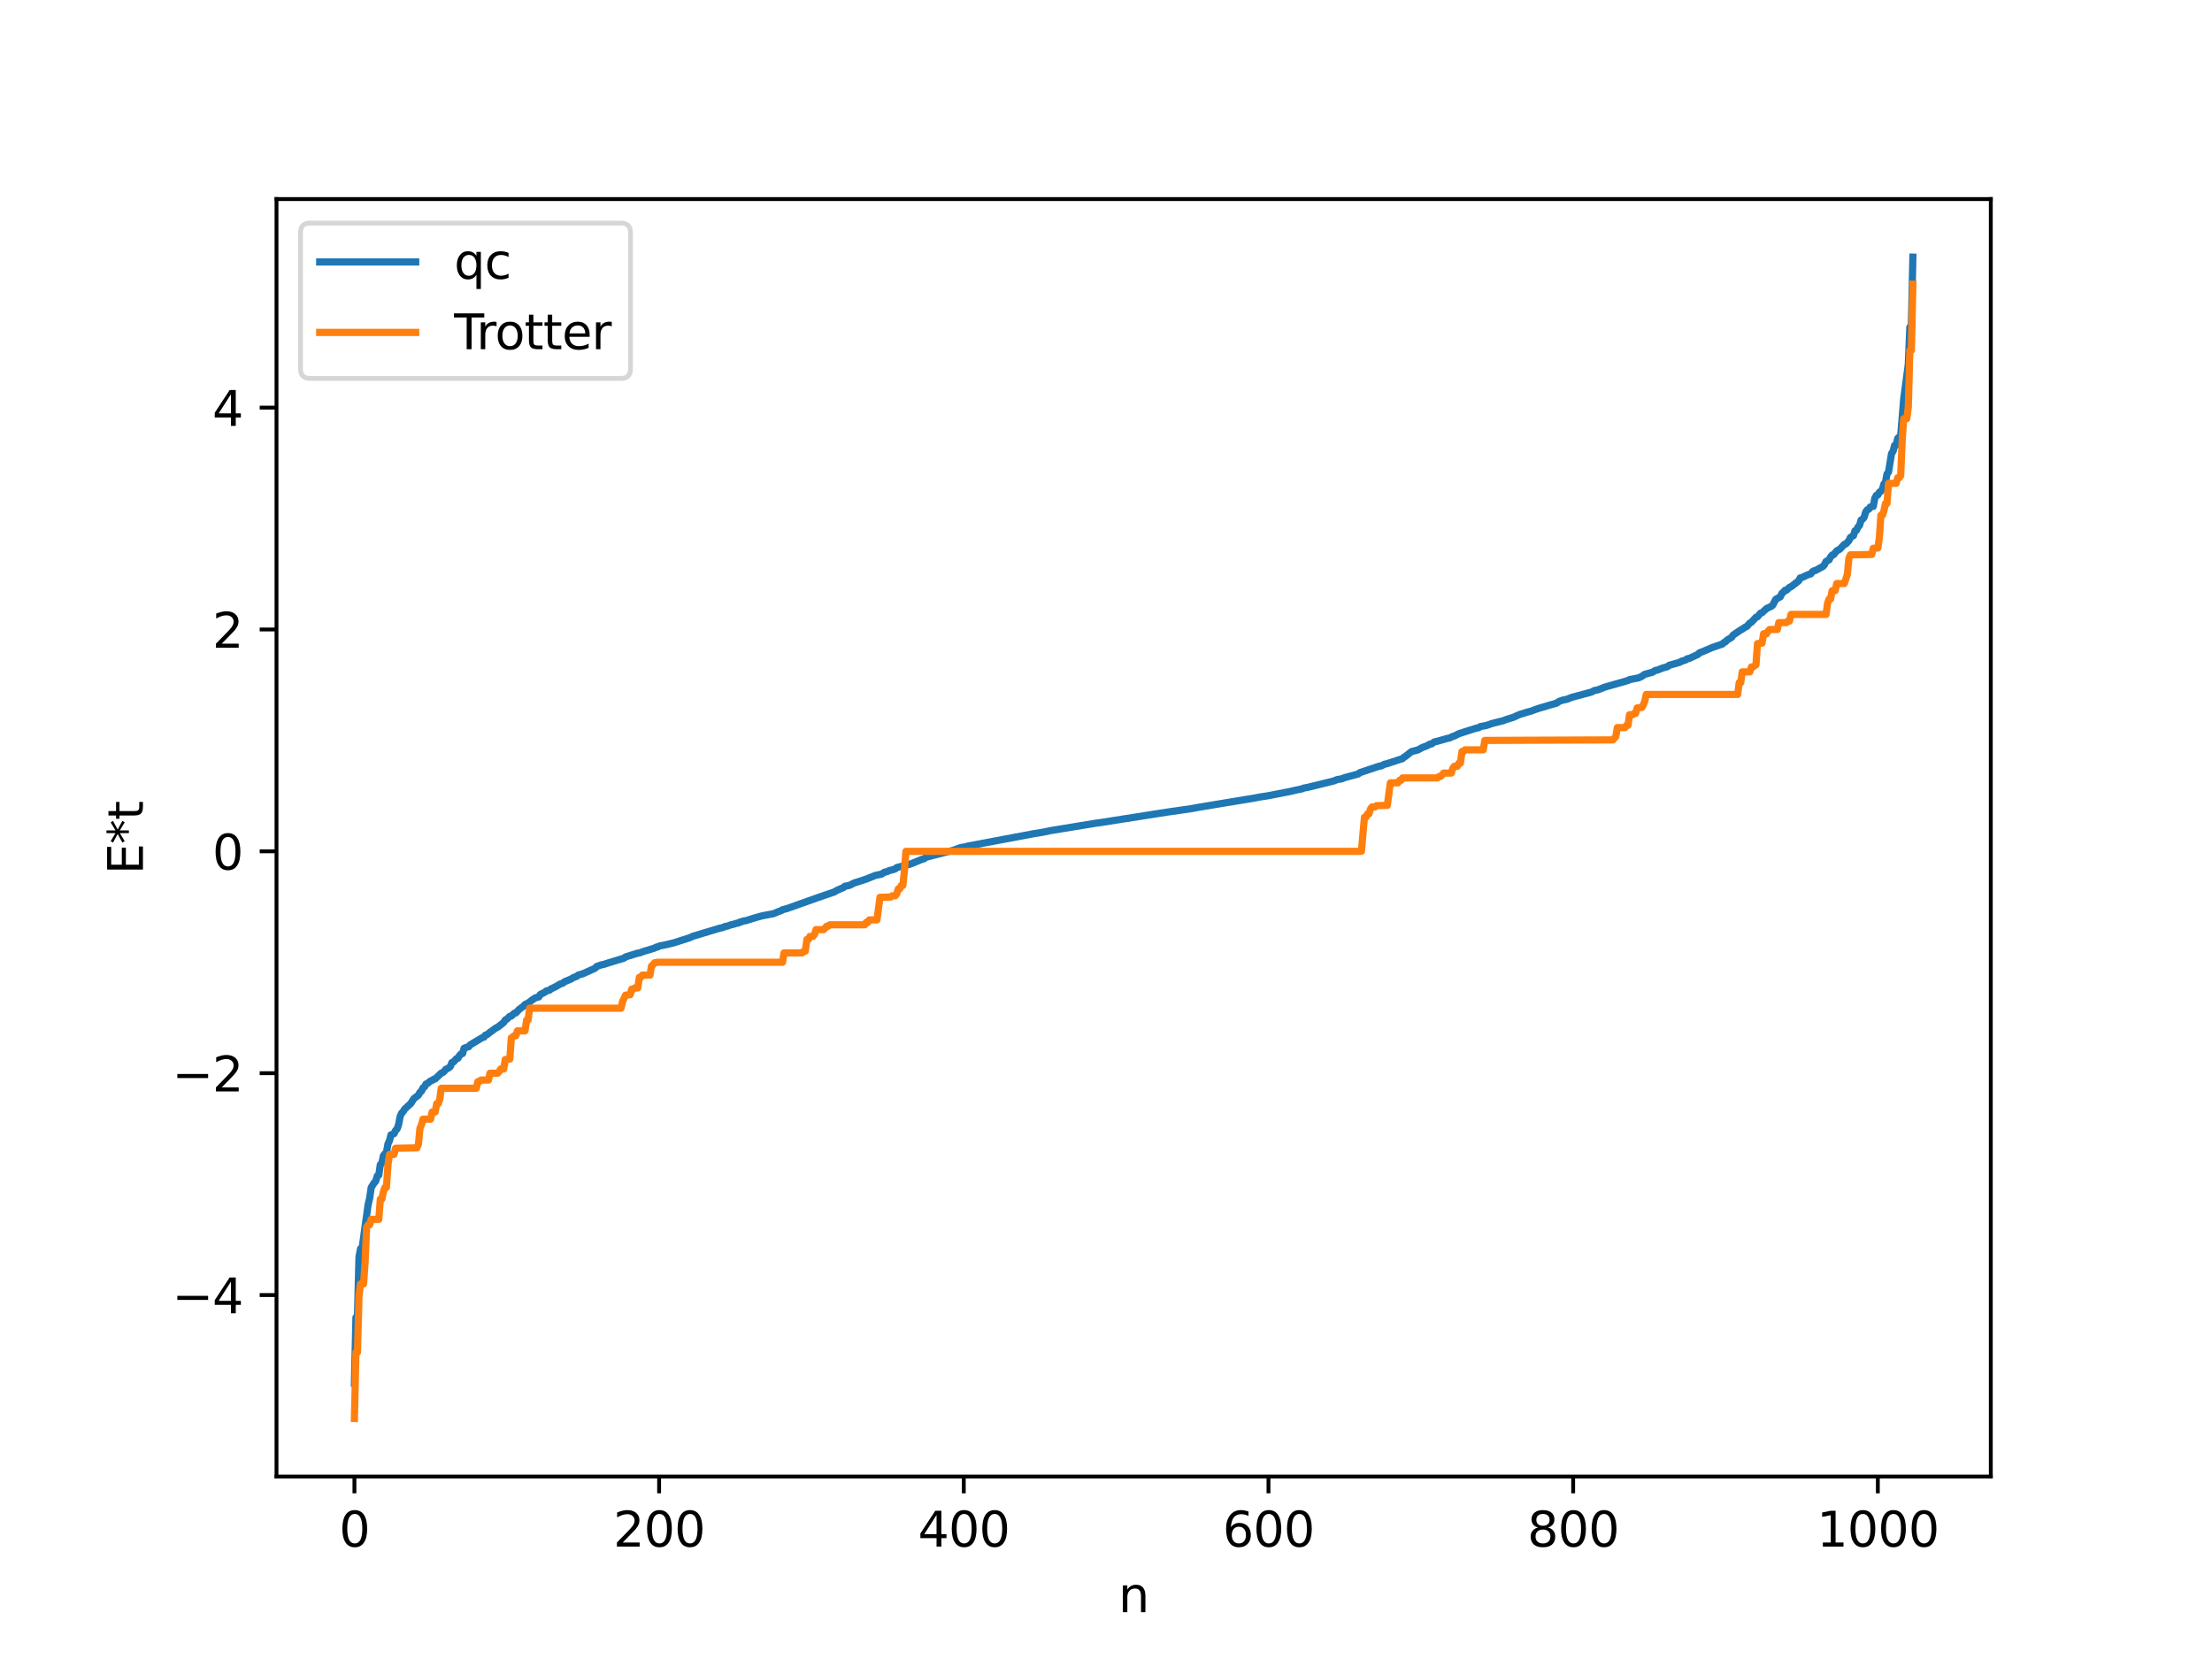 <?xml version="1.0" encoding="utf-8" standalone="no"?>
<!DOCTYPE svg PUBLIC "-//W3C//DTD SVG 1.1//EN"
  "http://www.w3.org/Graphics/SVG/1.1/DTD/svg11.dtd">
<svg xmlns:xlink="http://www.w3.org/1999/xlink" width="460.8pt" height="345.6pt" viewBox="0 0 460.8 345.6" xmlns="http://www.w3.org/2000/svg" version="1.1">
 <defs>
  <style type="text/css">*{stroke-linejoin: round; stroke-linecap: butt}</style>
 </defs>
 <g id="figure_1">
  <g id="patch_1">
   <path d="M 0 345.6 
L 460.8 345.6 
L 460.8 0 
L 0 0 
z
" style="fill: #ffffff"/>
  </g>
  <g id="axes_1">
   <g id="patch_2">
    <path d="M 57.6 307.584 
L 414.72 307.584 
L 414.72 41.472 
L 57.6 41.472 
z
" style="fill: #ffffff"/>
   </g>
   <g id="matplotlib.axis_1">
    <g id="xtick_1">
     <g id="line2d_1">
      <defs>
       <path id="m529cfb4a3f" d="M 0 0 
L 0 3.5 
" style="stroke: #000000; stroke-width: 0.8"/>
      </defs>
      <g>
       <use xlink:href="#m529cfb4a3f" x="73.833" y="307.584" style="stroke: #000000; stroke-width: 0.8"/>
      </g>
     </g>
     <g id="text_1">
      <!-- 0 -->
      <g transform="translate(70.651 322.182) scale(0.1 -0.1)">
       <defs>
        <path id="DejaVuSans-30" d="M 2034 4250 
Q 1547 4250 1301 3770 
Q 1056 3291 1056 2328 
Q 1056 1369 1301 889 
Q 1547 409 2034 409 
Q 2525 409 2770 889 
Q 3016 1369 3016 2328 
Q 3016 3291 2770 3770 
Q 2525 4250 2034 4250 
z
M 2034 4750 
Q 2819 4750 3233 4129 
Q 3647 3509 3647 2328 
Q 3647 1150 3233 529 
Q 2819 -91 2034 -91 
Q 1250 -91 836 529 
Q 422 1150 422 2328 
Q 422 3509 836 4129 
Q 1250 4750 2034 4750 
z
" transform="scale(0.016)"/>
       </defs>
       <use xlink:href="#DejaVuSans-30"/>
      </g>
     </g>
    </g>
    <g id="xtick_2">
     <g id="line2d_2">
      <g>
       <use xlink:href="#m529cfb4a3f" x="137.304" y="307.584" style="stroke: #000000; stroke-width: 0.8"/>
      </g>
     </g>
     <g id="text_2">
      <!-- 200 -->
      <g transform="translate(127.76 322.182) scale(0.1 -0.1)">
       <defs>
        <path id="DejaVuSans-32" d="M 1228 531 
L 3431 531 
L 3431 0 
L 469 0 
L 469 531 
Q 828 903 1448 1529 
Q 2069 2156 2228 2338 
Q 2531 2678 2651 2914 
Q 2772 3150 2772 3378 
Q 2772 3750 2511 3984 
Q 2250 4219 1831 4219 
Q 1534 4219 1204 4116 
Q 875 4013 500 3803 
L 500 4441 
Q 881 4594 1212 4672 
Q 1544 4750 1819 4750 
Q 2544 4750 2975 4387 
Q 3406 4025 3406 3419 
Q 3406 3131 3298 2873 
Q 3191 2616 2906 2266 
Q 2828 2175 2409 1742 
Q 1991 1309 1228 531 
z
" transform="scale(0.016)"/>
       </defs>
       <use xlink:href="#DejaVuSans-32"/>
       <use xlink:href="#DejaVuSans-30" x="63.623"/>
       <use xlink:href="#DejaVuSans-30" x="127.246"/>
      </g>
     </g>
    </g>
    <g id="xtick_3">
     <g id="line2d_3">
      <g>
       <use xlink:href="#m529cfb4a3f" x="200.775" y="307.584" style="stroke: #000000; stroke-width: 0.8"/>
      </g>
     </g>
     <g id="text_3">
      <!-- 400 -->
      <g transform="translate(191.231 322.182) scale(0.1 -0.1)">
       <defs>
        <path id="DejaVuSans-34" d="M 2419 4116 
L 825 1625 
L 2419 1625 
L 2419 4116 
z
M 2253 4666 
L 3047 4666 
L 3047 1625 
L 3713 1625 
L 3713 1100 
L 3047 1100 
L 3047 0 
L 2419 0 
L 2419 1100 
L 313 1100 
L 313 1709 
L 2253 4666 
z
" transform="scale(0.016)"/>
       </defs>
       <use xlink:href="#DejaVuSans-34"/>
       <use xlink:href="#DejaVuSans-30" x="63.623"/>
       <use xlink:href="#DejaVuSans-30" x="127.246"/>
      </g>
     </g>
    </g>
    <g id="xtick_4">
     <g id="line2d_4">
      <g>
       <use xlink:href="#m529cfb4a3f" x="264.246" y="307.584" style="stroke: #000000; stroke-width: 0.8"/>
      </g>
     </g>
     <g id="text_4">
      <!-- 600 -->
      <g transform="translate(254.702 322.182) scale(0.1 -0.1)">
       <defs>
        <path id="DejaVuSans-36" d="M 2113 2584 
Q 1688 2584 1439 2293 
Q 1191 2003 1191 1497 
Q 1191 994 1439 701 
Q 1688 409 2113 409 
Q 2538 409 2786 701 
Q 3034 994 3034 1497 
Q 3034 2003 2786 2293 
Q 2538 2584 2113 2584 
z
M 3366 4563 
L 3366 3988 
Q 3128 4100 2886 4159 
Q 2644 4219 2406 4219 
Q 1781 4219 1451 3797 
Q 1122 3375 1075 2522 
Q 1259 2794 1537 2939 
Q 1816 3084 2150 3084 
Q 2853 3084 3261 2657 
Q 3669 2231 3669 1497 
Q 3669 778 3244 343 
Q 2819 -91 2113 -91 
Q 1303 -91 875 529 
Q 447 1150 447 2328 
Q 447 3434 972 4092 
Q 1497 4750 2381 4750 
Q 2619 4750 2861 4703 
Q 3103 4656 3366 4563 
z
" transform="scale(0.016)"/>
       </defs>
       <use xlink:href="#DejaVuSans-36"/>
       <use xlink:href="#DejaVuSans-30" x="63.623"/>
       <use xlink:href="#DejaVuSans-30" x="127.246"/>
      </g>
     </g>
    </g>
    <g id="xtick_5">
     <g id="line2d_5">
      <g>
       <use xlink:href="#m529cfb4a3f" x="327.717" y="307.584" style="stroke: #000000; stroke-width: 0.8"/>
      </g>
     </g>
     <g id="text_5">
      <!-- 800 -->
      <g transform="translate(318.173 322.182) scale(0.1 -0.1)">
       <defs>
        <path id="DejaVuSans-38" d="M 2034 2216 
Q 1584 2216 1326 1975 
Q 1069 1734 1069 1313 
Q 1069 891 1326 650 
Q 1584 409 2034 409 
Q 2484 409 2743 651 
Q 3003 894 3003 1313 
Q 3003 1734 2745 1975 
Q 2488 2216 2034 2216 
z
M 1403 2484 
Q 997 2584 770 2862 
Q 544 3141 544 3541 
Q 544 4100 942 4425 
Q 1341 4750 2034 4750 
Q 2731 4750 3128 4425 
Q 3525 4100 3525 3541 
Q 3525 3141 3298 2862 
Q 3072 2584 2669 2484 
Q 3125 2378 3379 2068 
Q 3634 1759 3634 1313 
Q 3634 634 3220 271 
Q 2806 -91 2034 -91 
Q 1263 -91 848 271 
Q 434 634 434 1313 
Q 434 1759 690 2068 
Q 947 2378 1403 2484 
z
M 1172 3481 
Q 1172 3119 1398 2916 
Q 1625 2713 2034 2713 
Q 2441 2713 2670 2916 
Q 2900 3119 2900 3481 
Q 2900 3844 2670 4047 
Q 2441 4250 2034 4250 
Q 1625 4250 1398 4047 
Q 1172 3844 1172 3481 
z
" transform="scale(0.016)"/>
       </defs>
       <use xlink:href="#DejaVuSans-38"/>
       <use xlink:href="#DejaVuSans-30" x="63.623"/>
       <use xlink:href="#DejaVuSans-30" x="127.246"/>
      </g>
     </g>
    </g>
    <g id="xtick_6">
     <g id="line2d_6">
      <g>
       <use xlink:href="#m529cfb4a3f" x="391.188" y="307.584" style="stroke: #000000; stroke-width: 0.8"/>
      </g>
     </g>
     <g id="text_6">
      <!-- 1000 -->
      <g transform="translate(378.463 322.182) scale(0.1 -0.1)">
       <defs>
        <path id="DejaVuSans-31" d="M 794 531 
L 1825 531 
L 1825 4091 
L 703 3866 
L 703 4441 
L 1819 4666 
L 2450 4666 
L 2450 531 
L 3481 531 
L 3481 0 
L 794 0 
L 794 531 
z
" transform="scale(0.016)"/>
       </defs>
       <use xlink:href="#DejaVuSans-31"/>
       <use xlink:href="#DejaVuSans-30" x="63.623"/>
       <use xlink:href="#DejaVuSans-30" x="127.246"/>
       <use xlink:href="#DejaVuSans-30" x="190.869"/>
      </g>
     </g>
    </g>
    <g id="text_7">
     <!-- n -->
     <g transform="translate(232.991 335.861) scale(0.1 -0.1)">
      <defs>
       <path id="DejaVuSans-6e" d="M 3513 2113 
L 3513 0 
L 2938 0 
L 2938 2094 
Q 2938 2591 2744 2837 
Q 2550 3084 2163 3084 
Q 1697 3084 1428 2787 
Q 1159 2491 1159 1978 
L 1159 0 
L 581 0 
L 581 3500 
L 1159 3500 
L 1159 2956 
Q 1366 3272 1645 3428 
Q 1925 3584 2291 3584 
Q 2894 3584 3203 3211 
Q 3513 2838 3513 2113 
z
" transform="scale(0.016)"/>
      </defs>
      <use xlink:href="#DejaVuSans-6e"/>
     </g>
    </g>
   </g>
   <g id="matplotlib.axis_2">
    <g id="ytick_1">
     <g id="line2d_7">
      <defs>
       <path id="mf37dfa5b1f" d="M 0 0 
L -3.5 0 
" style="stroke: #000000; stroke-width: 0.8"/>
      </defs>
      <g>
       <use xlink:href="#mf37dfa5b1f" x="57.6" y="269.783" style="stroke: #000000; stroke-width: 0.8"/>
      </g>
     </g>
     <g id="text_8">
      <!-- −4 -->
      <g transform="translate(35.858 273.582) scale(0.1 -0.1)">
       <defs>
        <path id="DejaVuSans-2212" d="M 678 2272 
L 4684 2272 
L 4684 1741 
L 678 1741 
L 678 2272 
z
" transform="scale(0.016)"/>
       </defs>
       <use xlink:href="#DejaVuSans-2212"/>
       <use xlink:href="#DejaVuSans-34" x="83.789"/>
      </g>
     </g>
    </g>
    <g id="ytick_2">
     <g id="line2d_8">
      <g>
       <use xlink:href="#mf37dfa5b1f" x="57.6" y="223.567" style="stroke: #000000; stroke-width: 0.8"/>
      </g>
     </g>
     <g id="text_9">
      <!-- −2 -->
      <g transform="translate(35.858 227.366) scale(0.1 -0.1)">
       <use xlink:href="#DejaVuSans-2212"/>
       <use xlink:href="#DejaVuSans-32" x="83.789"/>
      </g>
     </g>
    </g>
    <g id="ytick_3">
     <g id="line2d_9">
      <g>
       <use xlink:href="#mf37dfa5b1f" x="57.6" y="177.351" style="stroke: #000000; stroke-width: 0.8"/>
      </g>
     </g>
     <g id="text_10">
      <!-- 0 -->
      <g transform="translate(44.237 181.15) scale(0.1 -0.1)">
       <use xlink:href="#DejaVuSans-30"/>
      </g>
     </g>
    </g>
    <g id="ytick_4">
     <g id="line2d_10">
      <g>
       <use xlink:href="#mf37dfa5b1f" x="57.6" y="131.135" style="stroke: #000000; stroke-width: 0.8"/>
      </g>
     </g>
     <g id="text_11">
      <!-- 2 -->
      <g transform="translate(44.237 134.934) scale(0.1 -0.1)">
       <use xlink:href="#DejaVuSans-32"/>
      </g>
     </g>
    </g>
    <g id="ytick_5">
     <g id="line2d_11">
      <g>
       <use xlink:href="#mf37dfa5b1f" x="57.6" y="84.919" style="stroke: #000000; stroke-width: 0.8"/>
      </g>
     </g>
     <g id="text_12">
      <!-- 4 -->
      <g transform="translate(44.237 88.718) scale(0.1 -0.1)">
       <use xlink:href="#DejaVuSans-34"/>
      </g>
     </g>
    </g>
    <g id="text_13">
     <!-- E*t -->
     <g transform="translate(29.778 182.148) rotate(-90) scale(0.1 -0.1)">
      <defs>
       <path id="DejaVuSans-45" d="M 628 4666 
L 3578 4666 
L 3578 4134 
L 1259 4134 
L 1259 2753 
L 3481 2753 
L 3481 2222 
L 1259 2222 
L 1259 531 
L 3634 531 
L 3634 0 
L 628 0 
L 628 4666 
z
" transform="scale(0.016)"/>
       <path id="DejaVuSans-2a" d="M 3009 3897 
L 1888 3291 
L 3009 2681 
L 2828 2375 
L 1778 3009 
L 1778 1831 
L 1422 1831 
L 1422 3009 
L 372 2375 
L 191 2681 
L 1313 3291 
L 191 3897 
L 372 4206 
L 1422 3572 
L 1422 4750 
L 1778 4750 
L 1778 3572 
L 2828 4206 
L 3009 3897 
z
" transform="scale(0.016)"/>
       <path id="DejaVuSans-74" d="M 1172 4494 
L 1172 3500 
L 2356 3500 
L 2356 3053 
L 1172 3053 
L 1172 1153 
Q 1172 725 1289 603 
Q 1406 481 1766 481 
L 2356 481 
L 2356 0 
L 1766 0 
Q 1100 0 847 248 
Q 594 497 594 1153 
L 594 3053 
L 172 3053 
L 172 3500 
L 594 3500 
L 594 4494 
L 1172 4494 
z
" transform="scale(0.016)"/>
      </defs>
      <use xlink:href="#DejaVuSans-45"/>
      <use xlink:href="#DejaVuSans-2a" x="63.184"/>
      <use xlink:href="#DejaVuSans-74" x="113.184"/>
     </g>
    </g>
   </g>
   <g id="line2d_12">
    <path d="M 73.833 288.157 
L 74.15 274.444 
L 74.467 274.14 
L 74.785 261.853 
L 75.102 260.127 
L 75.42 260.104 
L 76.689 250.917 
L 77.006 249.615 
L 77.324 247.391 
L 77.958 246.392 
L 78.276 246.035 
L 78.593 244.971 
L 78.91 244.793 
L 79.228 242.598 
L 79.545 242.318 
L 79.862 240.763 
L 80.18 240.343 
L 80.497 240.123 
L 80.815 238.305 
L 81.132 237.638 
L 81.449 236.405 
L 82.084 236.163 
L 82.401 235.502 
L 82.719 235.184 
L 83.036 234.268 
L 83.353 232.602 
L 83.671 231.874 
L 83.988 231.557 
L 84.305 231.041 
L 85.575 229.878 
L 86.21 228.868 
L 87.162 228.148 
L 87.479 227.548 
L 87.796 227.311 
L 88.114 226.619 
L 88.431 226.422 
L 88.748 225.819 
L 89.066 225.696 
L 89.7 225.165 
L 90.018 225.078 
L 90.335 224.828 
L 90.653 224.758 
L 91.922 223.54 
L 92.239 223.428 
L 92.557 223.168 
L 92.874 222.759 
L 93.509 222.45 
L 93.826 222.144 
L 94.143 221.353 
L 94.461 221.241 
L 95.096 220.533 
L 95.413 220.444 
L 95.73 219.882 
L 96.048 219.559 
L 96.365 219.472 
L 96.682 218.37 
L 97.317 218.125 
L 97.634 218.057 
L 97.952 217.664 
L 100.491 216.139 
L 100.808 216.079 
L 101.125 215.632 
L 101.443 215.548 
L 102.077 215.037 
L 103.347 214.121 
L 103.664 213.997 
L 104.934 212.993 
L 105.251 212.48 
L 105.568 212.326 
L 106.203 211.711 
L 106.52 211.659 
L 107.155 211.054 
L 107.472 211.001 
L 108.107 210.318 
L 108.742 209.835 
L 109.059 209.624 
L 109.377 209.248 
L 110.011 208.962 
L 110.963 208.228 
L 111.598 207.837 
L 112.233 207.685 
L 112.55 207.17 
L 113.502 206.703 
L 113.82 206.425 
L 114.454 206.289 
L 114.772 206.012 
L 115.724 205.561 
L 116.676 205 
L 117.31 204.78 
L 117.628 204.498 
L 118.897 203.98 
L 119.532 203.61 
L 120.167 203.385 
L 120.484 203.106 
L 121.436 202.845 
L 123.975 201.703 
L 124.292 201.346 
L 125.244 201.005 
L 125.879 200.874 
L 126.831 200.552 
L 130.005 199.596 
L 130.322 199.342 
L 132.861 198.554 
L 133.178 198.536 
L 134.13 198.171 
L 135.4 197.804 
L 136.034 197.595 
L 136.352 197.515 
L 136.669 197.314 
L 136.986 197.283 
L 137.304 197.082 
L 138.891 196.767 
L 140.477 196.376 
L 143.651 195.356 
L 144.286 195.058 
L 149.998 193.34 
L 150.633 193.211 
L 150.95 193.037 
L 151.585 192.906 
L 152.22 192.672 
L 152.854 192.524 
L 153.489 192.32 
L 153.806 192.29 
L 154.124 192.082 
L 154.441 192.055 
L 154.758 191.873 
L 155.393 191.789 
L 157.297 191.186 
L 158.567 190.834 
L 159.201 190.697 
L 161.105 190.343 
L 162.375 189.82 
L 162.692 189.733 
L 163.01 189.511 
L 163.962 189.267 
L 170.309 187.007 
L 173.8 185.807 
L 174.434 185.436 
L 175.704 184.891 
L 176.021 184.624 
L 176.973 184.435 
L 177.925 183.947 
L 179.512 183.441 
L 180.464 183.127 
L 182.368 182.359 
L 183.638 182.096 
L 184.272 181.689 
L 184.907 181.542 
L 185.224 181.36 
L 186.177 181.127 
L 186.494 181.011 
L 186.811 180.726 
L 188.715 180.25 
L 189.35 180.087 
L 189.985 179.868 
L 190.62 179.608 
L 191.889 179.077 
L 192.524 178.886 
L 192.841 178.606 
L 196.967 177.539 
L 198.553 177.133 
L 200.14 176.565 
L 201.092 176.404 
L 201.727 176.231 
L 215.373 173.669 
L 217.277 173.357 
L 218.864 173.031 
L 228.067 171.52 
L 229.337 171.347 
L 241.714 169.401 
L 243.618 169.11 
L 246.157 168.749 
L 248.378 168.419 
L 249.965 168.126 
L 261.39 166.24 
L 262.342 166.05 
L 264.246 165.758 
L 269.006 164.827 
L 269.958 164.592 
L 271.228 164.34 
L 271.545 164.187 
L 272.497 164.001 
L 277.892 162.682 
L 278.527 162.407 
L 279.479 162.252 
L 280.114 161.997 
L 282.97 161.223 
L 283.287 160.95 
L 284.874 160.42 
L 287.413 159.577 
L 287.73 159.564 
L 288.365 159.226 
L 289 159.068 
L 290.904 158.445 
L 292.173 158.039 
L 292.491 157.719 
L 292.808 157.557 
L 293.76 156.786 
L 294.077 156.562 
L 295.347 156.236 
L 296.299 155.723 
L 297.251 155.366 
L 297.886 155.005 
L 298.203 154.981 
L 298.838 154.534 
L 299.472 154.406 
L 301.377 153.861 
L 302.011 153.723 
L 302.646 153.405 
L 302.963 153.33 
L 303.915 152.839 
L 307.406 151.726 
L 308.041 151.595 
L 308.358 151.364 
L 309.628 151.132 
L 310.897 150.694 
L 313.119 150.143 
L 313.753 149.898 
L 314.705 149.604 
L 315.34 149.402 
L 315.975 149.092 
L 316.61 148.831 
L 318.196 148.336 
L 318.831 148.18 
L 319.783 147.822 
L 320.418 147.606 
L 322.639 146.942 
L 324.226 146.49 
L 324.861 146.084 
L 325.496 145.863 
L 326.448 145.66 
L 327.4 145.28 
L 331.525 144.17 
L 332.16 143.84 
L 332.795 143.732 
L 334.381 143.116 
L 336.286 142.578 
L 338.507 141.948 
L 339.142 141.753 
L 339.459 141.574 
L 341.363 141.209 
L 341.998 140.907 
L 342.633 140.47 
L 344.22 140.048 
L 344.854 139.653 
L 345.172 139.627 
L 346.441 139.128 
L 347.076 138.977 
L 347.393 138.849 
L 347.71 138.594 
L 349.932 137.97 
L 350.249 137.759 
L 350.884 137.571 
L 351.201 137.465 
L 351.519 137.212 
L 351.836 137.195 
L 353.74 136.308 
L 354.058 135.972 
L 354.692 135.751 
L 356.596 134.926 
L 358.818 134.163 
L 359.135 133.831 
L 359.453 133.702 
L 359.77 133.352 
L 360.722 132.775 
L 361.039 132.309 
L 362.626 131.226 
L 362.943 131.067 
L 363.578 130.63 
L 363.896 130.503 
L 364.53 129.783 
L 364.848 129.627 
L 365.8 128.584 
L 366.117 128.489 
L 366.752 127.729 
L 367.069 127.636 
L 368.021 126.763 
L 368.973 126.317 
L 369.291 126.064 
L 369.925 124.846 
L 370.877 124.32 
L 371.195 123.617 
L 371.512 123.37 
L 371.829 122.98 
L 372.147 122.948 
L 372.781 122.354 
L 373.099 122.23 
L 374.686 121.011 
L 375.003 120.395 
L 375.32 120.336 
L 376.59 119.739 
L 377.224 119.543 
L 377.542 119.119 
L 377.859 118.91 
L 378.177 118.857 
L 379.763 117.99 
L 380.081 117.61 
L 380.398 116.961 
L 381.033 116.629 
L 381.35 116.003 
L 381.667 115.635 
L 381.985 115.548 
L 382.62 114.752 
L 383.254 114.414 
L 384.206 113.412 
L 384.524 113.314 
L 385.158 112.629 
L 385.476 111.956 
L 386.11 111.593 
L 386.428 110.571 
L 386.745 110.461 
L 387.062 109.778 
L 387.38 109.443 
L 387.697 108.334 
L 388.015 108.16 
L 388.332 107.764 
L 388.649 106.676 
L 388.967 106.221 
L 389.284 106.098 
L 389.601 105.618 
L 390.236 105.497 
L 390.553 103.807 
L 390.871 103.196 
L 391.188 103.111 
L 391.505 102.548 
L 391.823 102.343 
L 392.14 101.934 
L 392.458 100.804 
L 392.775 100.473 
L 393.092 98.764 
L 393.41 98.342 
L 394.044 94.479 
L 394.362 94.01 
L 394.679 92.793 
L 394.996 92.76 
L 395.314 91.352 
L 395.948 90.726 
L 396.583 83.041 
L 397.535 75.91 
L 397.853 68.152 
L 398.17 67.892 
L 398.487 53.568 
L 398.487 53.568 
" clip-path="url(#p1fd222f987)" style="fill: none; stroke: #1f77b4; stroke-width: 1.5; stroke-linecap: square"/>
   </g>
   <g id="line2d_13">
    <path d="M 73.833 295.488 
L 74.15 281.703 
L 74.467 281.703 
L 74.785 269.919 
L 75.102 267.471 
L 75.737 267.471 
L 76.054 263.062 
L 76.372 255.619 
L 76.689 255.163 
L 77.006 255.163 
L 77.324 254.011 
L 78.91 254.011 
L 79.228 249.812 
L 79.545 249.812 
L 79.862 248.292 
L 80.18 247.353 
L 80.497 247.353 
L 80.815 242.71 
L 81.132 240.524 
L 82.084 240.487 
L 82.401 239.193 
L 86.844 239.12 
L 87.162 238.411 
L 87.479 235.047 
L 87.796 234.303 
L 88.114 233.138 
L 89.7 233.138 
L 90.018 231.65 
L 90.653 231.65 
L 90.97 229.921 
L 91.287 229.921 
L 91.605 229.021 
L 91.922 226.704 
L 99.221 226.704 
L 99.539 225.324 
L 99.856 225.324 
L 100.173 224.997 
L 101.76 224.997 
L 102.077 223.567 
L 103.664 223.567 
L 103.981 223.244 
L 104.299 222.686 
L 104.934 222.686 
L 105.251 220.724 
L 106.203 220.625 
L 106.52 216.197 
L 107.155 215.76 
L 107.472 215.76 
L 107.79 214.74 
L 109.377 214.74 
L 109.694 212.502 
L 110.011 212.502 
L 110.329 210.03 
L 129.37 210.03 
L 129.687 208.625 
L 130.322 207.304 
L 131.274 207.22 
L 131.591 206.071 
L 131.909 206.071 
L 132.226 205.808 
L 132.861 205.808 
L 133.178 203.596 
L 133.496 203.596 
L 133.813 203.133 
L 135.4 203.133 
L 135.717 201.246 
L 136.034 200.992 
L 136.352 200.566 
L 136.986 200.459 
L 163.01 200.459 
L 163.327 198.501 
L 167.135 198.501 
L 167.453 198.143 
L 167.77 198.143 
L 168.087 195.72 
L 168.405 195.72 
L 168.722 195.073 
L 169.357 195.073 
L 169.674 194.655 
L 169.991 193.656 
L 171.578 193.656 
L 172.213 192.951 
L 172.53 192.951 
L 172.848 192.652 
L 180.147 192.652 
L 180.464 192.137 
L 180.781 192.137 
L 181.099 191.632 
L 182.686 191.632 
L 183.32 186.922 
L 185.542 186.88 
L 185.859 186.607 
L 186.494 186.607 
L 186.811 186.193 
L 187.129 185.158 
L 187.446 185.158 
L 187.763 184.456 
L 188.081 184.456 
L 188.398 181.527 
L 188.715 177.351 
L 283.605 177.351 
L 284.239 170.245 
L 284.557 170.245 
L 284.874 169.544 
L 285.191 169.544 
L 285.509 168.508 
L 285.826 168.095 
L 286.461 168.095 
L 286.778 167.821 
L 289 167.779 
L 289.634 163.069 
L 291.221 163.069 
L 291.539 162.564 
L 291.856 162.564 
L 292.173 162.05 
L 299.472 162.05 
L 299.79 161.751 
L 300.107 161.751 
L 300.742 161.046 
L 302.329 161.046 
L 302.646 160.046 
L 302.963 159.628 
L 303.598 159.628 
L 303.915 158.982 
L 304.233 158.982 
L 304.55 156.558 
L 304.867 156.558 
L 305.185 156.201 
L 308.993 156.201 
L 309.31 154.243 
L 335.968 154.135 
L 336.603 153.455 
L 336.92 151.568 
L 338.507 151.568 
L 338.824 151.105 
L 339.142 151.105 
L 339.459 148.893 
L 340.094 148.893 
L 340.411 148.63 
L 340.729 148.63 
L 341.046 147.481 
L 341.681 147.397 
L 341.998 147.397 
L 342.315 146.886 
L 342.633 146.076 
L 342.95 144.671 
L 361.991 144.671 
L 362.309 142.199 
L 362.626 142.199 
L 362.943 139.961 
L 364.53 139.961 
L 364.848 138.942 
L 365.165 138.942 
L 365.8 138.504 
L 366.117 134.076 
L 367.069 133.977 
L 367.386 132.015 
L 368.021 132.015 
L 368.339 131.457 
L 368.656 131.135 
L 370.243 131.135 
L 370.56 129.704 
L 372.147 129.704 
L 372.464 129.377 
L 372.781 129.377 
L 373.099 127.997 
L 380.398 127.997 
L 380.715 125.681 
L 381.033 124.78 
L 381.35 124.78 
L 381.667 123.051 
L 382.302 123.051 
L 382.62 121.563 
L 384.206 121.563 
L 384.841 119.654 
L 385.158 116.29 
L 385.476 115.582 
L 389.919 115.508 
L 390.236 114.215 
L 391.188 114.177 
L 391.505 111.991 
L 391.823 107.348 
L 392.14 107.348 
L 392.458 106.409 
L 392.775 104.889 
L 393.092 104.889 
L 393.41 100.69 
L 394.996 100.69 
L 395.314 99.538 
L 395.631 99.538 
L 395.948 99.082 
L 396.266 91.639 
L 396.583 87.23 
L 397.218 87.23 
L 397.535 84.782 
L 397.853 72.999 
L 398.17 72.999 
L 398.487 59.213 
L 398.487 59.213 
" clip-path="url(#p1fd222f987)" style="fill: none; stroke: #ff7f0e; stroke-width: 1.5; stroke-linecap: square"/>
   </g>
   <g id="patch_3">
    <path d="M 57.6 307.584 
L 57.6 41.472 
" style="fill: none; stroke: #000000; stroke-width: 0.8; stroke-linejoin: miter; stroke-linecap: square"/>
   </g>
   <g id="patch_4">
    <path d="M 414.72 307.584 
L 414.72 41.472 
" style="fill: none; stroke: #000000; stroke-width: 0.8; stroke-linejoin: miter; stroke-linecap: square"/>
   </g>
   <g id="patch_5">
    <path d="M 57.6 307.584 
L 414.72 307.584 
" style="fill: none; stroke: #000000; stroke-width: 0.8; stroke-linejoin: miter; stroke-linecap: square"/>
   </g>
   <g id="patch_6">
    <path d="M 57.6 41.472 
L 414.72 41.472 
" style="fill: none; stroke: #000000; stroke-width: 0.8; stroke-linejoin: miter; stroke-linecap: square"/>
   </g>
   <g id="legend_1">
    <g id="patch_7">
     <path d="M 64.6 78.828 
L 129.342 78.828 
Q 131.342 78.828 131.342 76.828 
L 131.342 48.472 
Q 131.342 46.472 129.342 46.472 
L 64.6 46.472 
Q 62.6 46.472 62.6 48.472 
L 62.6 76.828 
Q 62.6 78.828 64.6 78.828 
z
" style="fill: #ffffff; opacity: 0.8; stroke: #cccccc; stroke-linejoin: miter"/>
    </g>
    <g id="line2d_14">
     <path d="M 66.6 54.57 
L 76.6 54.57 
L 86.6 54.57 
" style="fill: none; stroke: #1f77b4; stroke-width: 1.5; stroke-linecap: square"/>
    </g>
    <g id="text_14">
     <!-- qc -->
     <g transform="translate(94.6 58.07) scale(0.1 -0.1)">
      <defs>
       <path id="DejaVuSans-71" d="M 947 1747 
Q 947 1113 1208 752 
Q 1469 391 1925 391 
Q 2381 391 2643 752 
Q 2906 1113 2906 1747 
Q 2906 2381 2643 2742 
Q 2381 3103 1925 3103 
Q 1469 3103 1208 2742 
Q 947 2381 947 1747 
z
M 2906 525 
Q 2725 213 2448 61 
Q 2172 -91 1784 -91 
Q 1150 -91 751 415 
Q 353 922 353 1747 
Q 353 2572 751 3078 
Q 1150 3584 1784 3584 
Q 2172 3584 2448 3432 
Q 2725 3281 2906 2969 
L 2906 3500 
L 3481 3500 
L 3481 -1331 
L 2906 -1331 
L 2906 525 
z
" transform="scale(0.016)"/>
       <path id="DejaVuSans-63" d="M 3122 3366 
L 3122 2828 
Q 2878 2963 2633 3030 
Q 2388 3097 2138 3097 
Q 1578 3097 1268 2742 
Q 959 2388 959 1747 
Q 959 1106 1268 751 
Q 1578 397 2138 397 
Q 2388 397 2633 464 
Q 2878 531 3122 666 
L 3122 134 
Q 2881 22 2623 -34 
Q 2366 -91 2075 -91 
Q 1284 -91 818 406 
Q 353 903 353 1747 
Q 353 2603 823 3093 
Q 1294 3584 2113 3584 
Q 2378 3584 2631 3529 
Q 2884 3475 3122 3366 
z
" transform="scale(0.016)"/>
      </defs>
      <use xlink:href="#DejaVuSans-71"/>
      <use xlink:href="#DejaVuSans-63" x="63.477"/>
     </g>
    </g>
    <g id="line2d_15">
     <path d="M 66.6 69.249 
L 76.6 69.249 
L 86.6 69.249 
" style="fill: none; stroke: #ff7f0e; stroke-width: 1.5; stroke-linecap: square"/>
    </g>
    <g id="text_15">
     <!-- Trotter -->
     <g transform="translate(94.6 72.749) scale(0.1 -0.1)">
      <defs>
       <path id="DejaVuSans-54" d="M -19 4666 
L 3928 4666 
L 3928 4134 
L 2272 4134 
L 2272 0 
L 1638 0 
L 1638 4134 
L -19 4134 
L -19 4666 
z
" transform="scale(0.016)"/>
       <path id="DejaVuSans-72" d="M 2631 2963 
Q 2534 3019 2420 3045 
Q 2306 3072 2169 3072 
Q 1681 3072 1420 2755 
Q 1159 2438 1159 1844 
L 1159 0 
L 581 0 
L 581 3500 
L 1159 3500 
L 1159 2956 
Q 1341 3275 1631 3429 
Q 1922 3584 2338 3584 
Q 2397 3584 2469 3576 
Q 2541 3569 2628 3553 
L 2631 2963 
z
" transform="scale(0.016)"/>
       <path id="DejaVuSans-6f" d="M 1959 3097 
Q 1497 3097 1228 2736 
Q 959 2375 959 1747 
Q 959 1119 1226 758 
Q 1494 397 1959 397 
Q 2419 397 2687 759 
Q 2956 1122 2956 1747 
Q 2956 2369 2687 2733 
Q 2419 3097 1959 3097 
z
M 1959 3584 
Q 2709 3584 3137 3096 
Q 3566 2609 3566 1747 
Q 3566 888 3137 398 
Q 2709 -91 1959 -91 
Q 1206 -91 779 398 
Q 353 888 353 1747 
Q 353 2609 779 3096 
Q 1206 3584 1959 3584 
z
" transform="scale(0.016)"/>
       <path id="DejaVuSans-65" d="M 3597 1894 
L 3597 1613 
L 953 1613 
Q 991 1019 1311 708 
Q 1631 397 2203 397 
Q 2534 397 2845 478 
Q 3156 559 3463 722 
L 3463 178 
Q 3153 47 2828 -22 
Q 2503 -91 2169 -91 
Q 1331 -91 842 396 
Q 353 884 353 1716 
Q 353 2575 817 3079 
Q 1281 3584 2069 3584 
Q 2775 3584 3186 3129 
Q 3597 2675 3597 1894 
z
M 3022 2063 
Q 3016 2534 2758 2815 
Q 2500 3097 2075 3097 
Q 1594 3097 1305 2825 
Q 1016 2553 972 2059 
L 3022 2063 
z
" transform="scale(0.016)"/>
      </defs>
      <use xlink:href="#DejaVuSans-54"/>
      <use xlink:href="#DejaVuSans-72" x="46.334"/>
      <use xlink:href="#DejaVuSans-6f" x="85.197"/>
      <use xlink:href="#DejaVuSans-74" x="146.379"/>
      <use xlink:href="#DejaVuSans-74" x="185.588"/>
      <use xlink:href="#DejaVuSans-65" x="224.797"/>
      <use xlink:href="#DejaVuSans-72" x="286.32"/>
     </g>
    </g>
   </g>
  </g>
 </g>
 <defs>
  <clipPath id="p1fd222f987">
   <rect x="57.6" y="41.472" width="357.12" height="266.112"/>
  </clipPath>
 </defs>
</svg>
